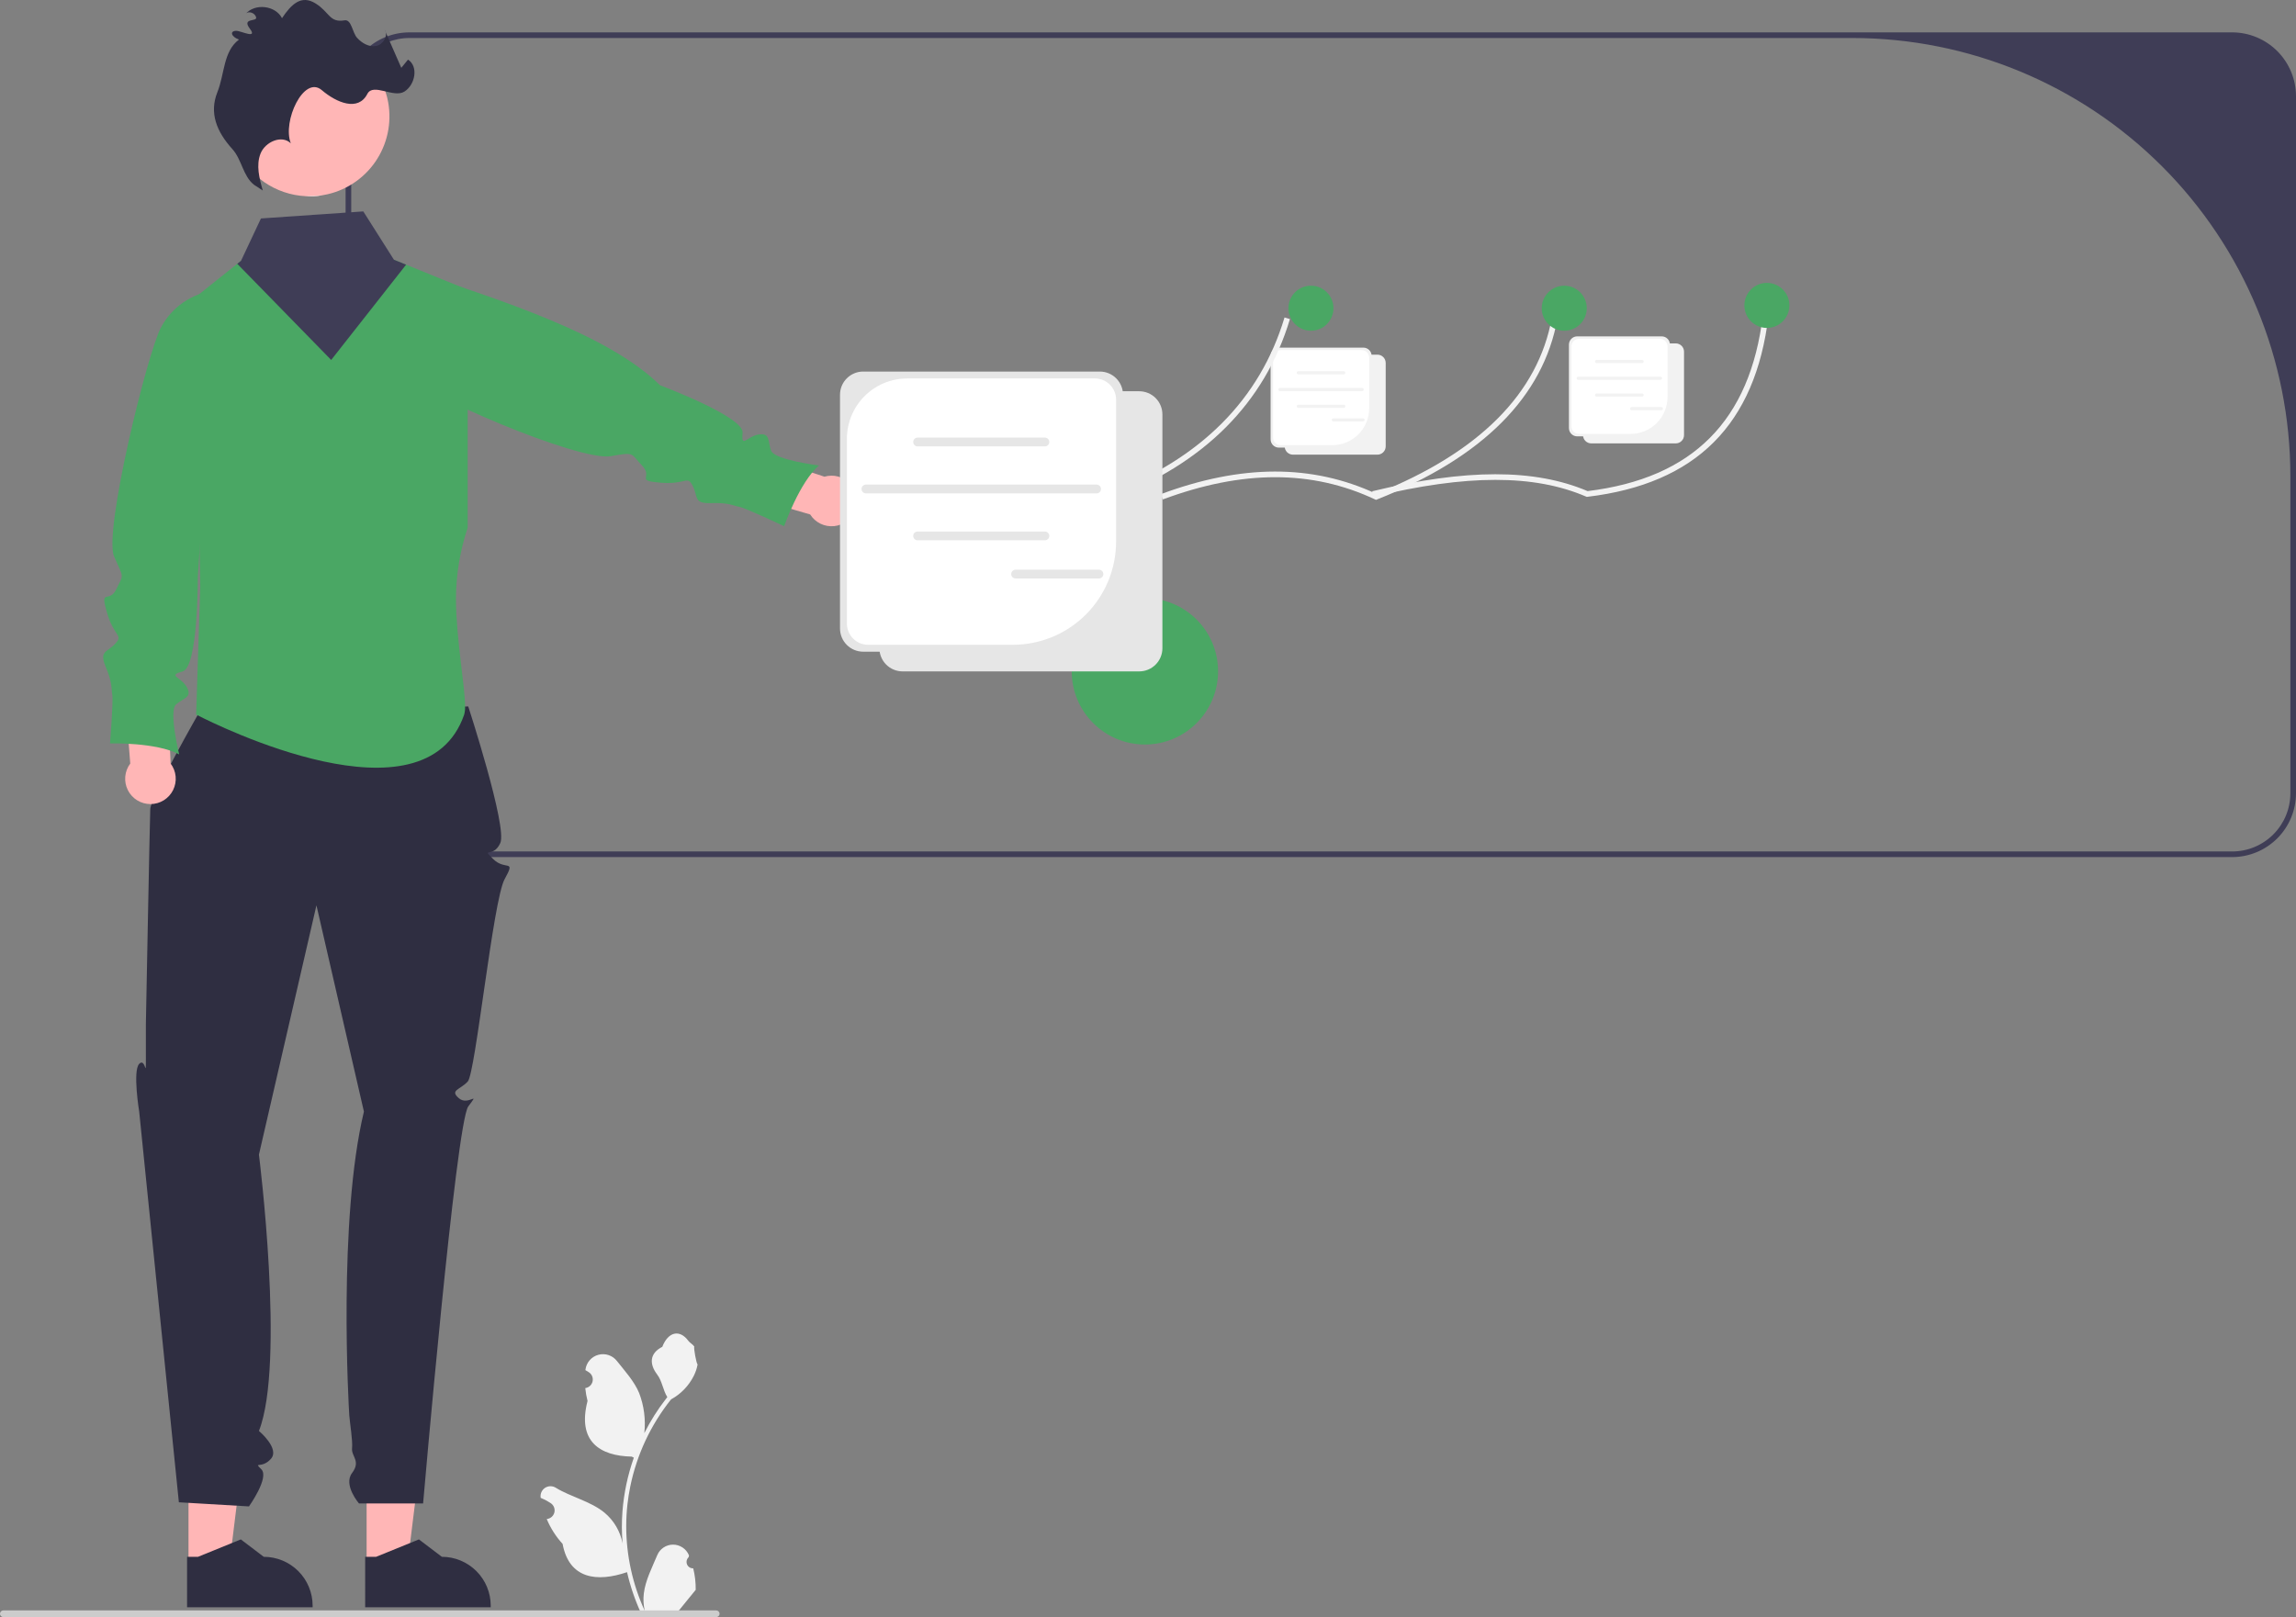 <svg width="697" height="491" viewBox="0 0 697 491" fill="none" xmlns="http://www.w3.org/2000/svg">
<rect x="0" y="0" width="697" height="491" fill="#808080" stroke="none"/>
<g clip-path="url(#clip0_734_1475)">
<path d="M347.558 226.053C359.826 226.053 369.772 216.105 369.772 203.833C369.772 191.56 359.826 181.612 347.558 181.612C335.289 181.612 325.344 191.56 325.344 203.833C325.344 216.105 335.289 226.053 347.558 226.053Z" fill="#4AA764"/>
<path d="M104.913 29.221V240.847C104.919 245.988 106.964 250.917 110.598 254.553C114.232 258.188 119.159 260.233 124.299 260.239H677.614C682.754 260.233 687.681 258.188 691.315 254.553C694.95 250.917 696.994 245.988 697 240.847V29.221C696.994 24.079 694.95 19.151 691.315 15.515C687.681 11.88 682.754 9.835 677.614 9.829H124.299C119.159 9.835 114.232 11.88 110.598 15.515C106.964 19.151 104.919 24.079 104.913 29.221ZM106.622 29.221C106.622 24.531 108.484 20.033 111.799 16.717C115.114 13.401 119.611 11.538 124.299 11.538H562.285C597.561 11.538 631.391 25.555 656.335 50.507C681.278 75.458 695.292 109.299 695.292 144.585V240.847C695.292 245.537 693.429 250.035 690.114 253.351C686.799 256.667 682.303 258.53 677.614 258.53H124.299C119.611 258.53 115.114 256.667 111.799 253.351C108.484 250.035 106.622 245.537 106.622 240.847V29.221Z" fill="#3F3D56"/>
<path d="M111.293 475.079L123.687 475.078L129.583 427.256L111.29 427.258L111.293 475.079Z" fill="#FFB6B6"/>
<path d="M110.856 488.013L148.971 488.012V487.53C148.97 483.594 147.407 479.82 144.625 477.037C141.843 474.254 138.07 472.69 134.135 472.69H134.134L127.172 467.407L114.183 472.691L110.855 472.691L110.856 488.013Z" fill="#2F2E41"/>
<path d="M57.225 475.079L69.62 475.078L75.516 427.256L57.223 427.258L57.225 475.079Z" fill="#FFB6B6"/>
<path d="M56.79 488.013L94.904 488.012V487.53C94.904 483.594 93.341 479.82 90.559 477.037C87.777 474.254 84.003 472.69 80.069 472.69H80.068L73.106 467.407L60.116 472.691L56.789 472.691L56.79 488.013Z" fill="#2F2E41"/>
<path d="M142.153 214.509C142.153 214.509 154.079 251.147 151.877 255.969C149.676 260.791 145.921 257.034 149.676 260.791C153.432 264.547 156.71 260.554 153.193 266.934C149.676 273.313 144.348 325.83 142.005 328.372C139.662 330.915 136.44 330.983 139.302 333.453C142.165 335.924 145.921 330.915 142.165 335.924C138.41 340.932 128.444 456.481 128.444 456.481H108.977C108.977 456.481 104.128 450.891 106.873 447.252C109.618 443.614 106.632 442.211 106.873 439.782C107.114 437.353 106.201 432.115 106.032 429.725C105.862 427.335 102.572 370.398 110.476 337.508L96.063 274.882L78.604 350.574C78.604 350.574 86.635 414.064 78.604 434.474C78.604 434.474 85.079 439.867 82.207 442.993C79.336 446.118 76.832 443.614 79.336 446.118C81.84 448.623 75.58 457.388 75.58 457.388L54.299 456.136L42.254 337.508C42.254 337.508 40.224 325.137 42.254 323.017C44.285 320.897 44.285 328.41 44.285 320.897V310.879C44.285 310.879 45.461 249.265 45.617 245.636C45.774 242.008 60.796 215.711 60.796 215.711L142.153 214.509Z" fill="#2F2E41"/>
<path d="M141.976 87.968V160.211C139.644 167.207 138.442 174.529 138.413 181.902C138.49 194.184 141.19 208.336 141.181 214.524C141.217 215.345 141.128 216.166 140.916 216.96C128.963 251.616 65.713 220.122 59.964 217.173C59.69 217.037 59.545 216.96 59.545 216.96L60.792 178.142L60.579 166.98L59.101 90.413L60.425 89.353L72.027 80.097L73.164 79.191L76.65 84.276L107.723 82.14L119.582 78.858L123.282 80.362L139.959 87.148L141.976 87.968Z" fill="#4AA764"/>
<path d="M250.273 144.738L228.497 137.537L222.648 149.406L245.942 156.201C246.704 157.41 247.787 158.382 249.07 159.009C250.354 159.635 251.787 159.891 253.208 159.748C254.629 159.605 255.982 159.068 257.115 158.198C258.247 157.327 259.115 156.158 259.62 154.822C260.125 153.485 260.247 152.035 259.973 150.632C259.699 149.23 259.039 147.932 258.068 146.885C257.097 145.837 255.853 145.081 254.476 144.702C253.099 144.323 251.643 144.335 250.273 144.738Z" fill="#FFB6B6"/>
<path d="M120.882 80.941L120.792 81.302C119.091 88.111 116.918 107.561 121.573 112.813C127.552 119.566 175.841 140.18 185.434 138.5C192.875 137.198 191.343 137.635 194.903 141.34C198.463 145.044 192.554 145.91 200.495 146.558C208.435 147.206 208.594 144.164 210.294 147.538C211.995 150.911 210.482 152.943 215.886 152.756C221.291 152.568 222.645 153.577 224.504 153.909C226.364 154.24 238.037 159.775 238.037 159.775C238.037 159.775 242.72 146.411 248.614 141.322C248.614 141.322 235.096 139.68 234.073 136.811C233.049 133.942 233.885 131.405 230.34 131.924C226.795 132.443 224.95 136.336 225.44 131.434C225.93 126.533 200.392 116.991 200.392 116.991C184.98 101.812 153.316 91.267 120.882 80.941Z" fill="#4AA764"/>
<path d="M51.793 231.823L50.805 208.902L37.637 207.64L39.543 231.836C38.683 232.977 38.158 234.335 38.027 235.757C37.897 237.18 38.165 238.611 38.803 239.89C39.441 241.168 40.422 242.243 41.637 242.994C42.852 243.745 44.253 244.142 45.681 244.141C47.109 244.139 48.509 243.739 49.722 242.986C50.936 242.232 51.915 241.155 52.55 239.875C53.185 238.595 53.451 237.164 53.317 235.741C53.183 234.319 52.655 232.962 51.793 231.823Z" fill="#FFB6B6"/>
<path d="M65.558 88.182L65.189 88.226C61.757 88.631 58.475 89.867 55.627 91.826C52.78 93.786 50.453 96.41 48.847 99.472C44.655 107.457 31.39 161.543 34.638 168.965C37.667 175.887 37.542 174.185 35.341 178.828C33.14 183.471 30.236 178.251 32.445 185.908C34.654 193.565 37.554 192.635 35.004 195.421C32.453 198.208 30.017 197.513 32.108 202.502C34.2 207.49 33.737 209.115 34.086 210.971C34.435 212.828 33.399 225.709 33.399 225.709C33.399 225.709 47.551 225.351 54.398 229.06C54.398 229.06 51.141 215.834 53.46 213.859C55.779 211.885 58.447 211.768 56.705 208.636C54.963 205.504 50.67 205.158 55.426 203.879C60.181 202.599 60.047 175.33 60.047 175.33L65.558 88.182Z" fill="#4AA764"/>
<path d="M99.488 58.97C98.932 59.098 98.377 59.209 97.822 59.295C96.125 59.574 94.403 59.663 92.687 59.56C88.216 59.32 83.9 57.846 80.216 55.301C76.532 52.757 73.625 49.242 71.817 45.145C70.008 41.049 69.369 36.532 69.971 32.094C70.573 27.657 72.391 23.473 75.225 20.006C78.059 16.539 81.797 13.925 86.025 12.455C90.254 10.984 94.807 10.713 99.18 11.672C103.552 12.632 107.574 14.784 110.798 17.891C114.023 20.997 116.324 24.936 117.447 29.271C117.498 29.468 117.549 29.656 117.592 29.852C119.05 36.115 117.962 42.701 114.567 48.161C111.172 53.621 105.748 57.509 99.488 58.97Z" fill="#FFB6B6"/>
<path d="M77.118 56.109C73.747 53.47 73.42 48.44 70.543 45.269C65.734 39.968 63.474 34.264 65.993 27.982C68.222 22.426 67.748 15.596 72.548 12.02C70.19 11.166 69.636 9.394 71.716 9.361C73.118 9.339 78.347 12.02 75.831 8.68C73.315 5.34 78.078 6.658 77.763 5.291C77.447 3.923 75.427 3.166 74.537 4.25C77.381 0.916 83.592 1.627 85.61 5.517C88.445 1.267 91.454 -1.657 95.792 1.04C100.053 3.689 99.997 6.963 104.579 6.176C106.733 5.806 106.936 9.877 108.407 11.493C109.879 13.109 112.03 14.36 114.177 13.954C116.324 13.548 117.966 10.871 116.763 9.047L121.824 20.596L123.864 18.094C127.105 20.207 126.041 25.72 122.778 27.8C119.516 29.879 113.289 25.073 111.519 28.513C108.728 33.937 102.181 31.198 97.684 27.365C92.232 22.717 85.65 36.85 88.277 43.517C85.552 40.84 80.51 43.062 79.098 46.612C77.687 50.162 78.722 54.161 79.768 57.836L77.118 56.109Z" fill="#2F2E41"/>
<path d="M413.879 135.911H388.233C387.567 135.911 386.929 135.646 386.459 135.175C385.988 134.704 385.723 134.066 385.723 133.401V108.059C385.723 107.393 385.988 106.755 386.459 106.285C386.929 105.814 387.567 105.549 388.233 105.548H413.879C414.545 105.549 415.183 105.814 415.653 106.285C416.124 106.755 416.389 107.393 416.389 108.059V133.401C416.389 134.066 416.124 134.704 415.653 135.175C415.183 135.646 414.545 135.911 413.879 135.911Z" fill="#F2F2F2"/>
<path d="M418.149 138.047H392.502C391.837 138.046 391.199 137.782 390.728 137.311C390.258 136.84 389.993 136.202 389.992 135.536V110.195C389.993 109.529 390.258 108.891 390.728 108.42C391.199 107.95 391.837 107.685 392.502 107.684H418.149C418.814 107.685 419.452 107.95 419.923 108.42C420.393 108.891 420.658 109.529 420.659 110.195V135.536C420.658 136.202 420.393 136.84 419.923 137.311C419.452 137.782 418.814 138.046 418.149 138.047Z" fill="#F2F2F2"/>
<path d="M388.77 106.296C388.16 106.296 387.576 106.539 387.144 106.97C386.713 107.402 386.471 107.987 386.471 108.597V132.863C386.471 133.473 386.713 134.058 387.144 134.49C387.576 134.921 388.16 135.163 388.77 135.163H404.453C407.42 135.163 410.266 133.984 412.364 131.885C414.463 129.786 415.642 126.939 415.642 123.971V108.597C415.642 107.987 415.399 107.402 414.968 106.97C414.537 106.539 413.952 106.296 413.342 106.296H388.77Z" fill="white"/>
<path d="M407.925 113.661H394.133C394.007 113.661 393.885 113.611 393.796 113.521C393.707 113.432 393.656 113.31 393.656 113.184C393.656 113.057 393.707 112.936 393.796 112.846C393.885 112.757 394.007 112.707 394.133 112.707H407.925C408.052 112.707 408.173 112.757 408.262 112.846C408.352 112.936 408.402 113.057 408.402 113.184C408.402 113.31 408.352 113.432 408.262 113.521C408.173 113.611 408.052 113.661 407.925 113.661Z" fill="#F2F2F2"/>
<path d="M407.925 123.839H394.133C394.007 123.839 393.885 123.789 393.796 123.7C393.707 123.61 393.656 123.489 393.656 123.362C393.656 123.235 393.707 123.114 393.796 123.025C393.885 122.935 394.007 122.885 394.133 122.885H407.925C408.052 122.885 408.173 122.935 408.262 123.025C408.352 123.114 408.402 123.235 408.402 123.362C408.402 123.489 408.352 123.61 408.262 123.7C408.173 123.789 408.052 123.839 407.925 123.839Z" fill="#F2F2F2"/>
<path d="M413.525 118.753H388.533C388.406 118.753 388.285 118.703 388.195 118.614C388.106 118.524 388.056 118.403 388.056 118.276C388.056 118.15 388.106 118.028 388.195 117.939C388.285 117.849 388.406 117.799 388.533 117.799H413.525C413.652 117.799 413.773 117.849 413.863 117.939C413.952 118.028 414.002 118.15 414.002 118.276C414.002 118.403 413.952 118.524 413.863 118.614C413.773 118.703 413.652 118.753 413.525 118.753Z" fill="#F2F2F2"/>
<path d="M413.78 127.978H404.752C404.625 127.978 404.504 127.928 404.414 127.838C404.325 127.749 404.274 127.627 404.274 127.501C404.274 127.374 404.325 127.253 404.414 127.163C404.504 127.074 404.625 127.023 404.752 127.023H413.78C413.907 127.023 414.028 127.074 414.118 127.163C414.207 127.253 414.257 127.374 414.257 127.501C414.257 127.627 414.207 127.749 414.118 127.838C414.028 127.928 413.907 127.978 413.78 127.978Z" fill="#F2F2F2"/>
<path d="M336.532 151.775L336.199 151.611C316.738 141.986 295.684 141.995 271.837 151.637L271.197 150.052C295.385 140.273 316.792 140.227 336.622 149.914C364.529 139.29 382.469 121.286 389.949 96.393L391.586 96.885C383.913 122.417 365.507 140.84 336.88 151.644L336.532 151.775Z" fill="#F2F2F2"/>
<path d="M417.717 151.775L417.382 151.618C398.255 142.642 377.19 142.65 352.981 151.646L352.386 150.043C376.903 140.933 398.296 140.889 417.772 149.914C449.018 137.425 466.956 119.452 471.093 96.487L472.775 96.79C468.51 120.459 450.102 138.912 418.061 151.639L417.717 151.775Z" fill="#F2F2F2"/>
<path d="M481.697 150.866L481.486 150.775C465.726 143.998 445.222 144.012 416.962 150.821L416.562 149.159C445.073 142.29 465.86 142.273 481.948 149.114C513.884 145.208 531.294 127.727 535.164 95.682L536.861 95.887C532.873 128.905 514.903 146.88 481.925 150.838L481.697 150.866Z" fill="#F2F2F2"/>
<path d="M397.966 100.42C401.741 100.42 404.801 97.359 404.801 93.583C404.801 89.807 401.741 86.746 397.966 86.746C394.191 86.746 391.131 89.807 391.131 93.583C391.131 97.359 394.191 100.42 397.966 100.42Z" fill="#4AA764"/>
<path d="M474.86 100.42C478.635 100.42 481.696 97.359 481.696 93.583C481.696 89.807 478.635 86.746 474.86 86.746C471.086 86.746 468.025 89.807 468.025 93.583C468.025 97.359 471.086 100.42 474.86 100.42Z" fill="#4AA764"/>
<path d="M536.376 99.566C540.151 99.566 543.211 96.505 543.211 92.729C543.211 88.953 540.151 85.892 536.376 85.892C532.601 85.892 529.541 88.953 529.541 92.729C529.541 96.505 532.601 99.566 536.376 99.566Z" fill="#4AA764"/>
<path d="M345.842 203.855H273.995C272.131 203.853 270.344 203.111 269.026 201.792C267.707 200.474 266.966 198.686 266.964 196.821V125.829C266.966 123.964 267.707 122.176 269.026 120.858C270.344 119.539 272.131 118.797 273.995 118.795H345.842C347.706 118.797 349.494 119.539 350.812 120.858C352.13 122.176 352.872 123.964 352.874 125.829V196.821C352.872 198.686 352.13 200.474 350.812 201.792C349.494 203.111 347.706 203.853 345.842 203.855Z" fill="#E6E6E6"/>
<path d="M333.88 197.872H262.034C260.169 197.87 258.382 197.128 257.064 195.81C255.746 194.491 255.004 192.703 255.002 190.838V119.847C255.004 117.982 255.746 116.194 257.064 114.875C258.382 113.557 260.169 112.815 262.034 112.813H333.88C335.744 112.815 337.532 113.557 338.85 114.875C340.168 116.194 340.91 117.982 340.912 119.847V190.838C340.91 192.703 340.168 194.491 338.85 195.81C337.532 197.128 335.744 197.87 333.88 197.872Z" fill="#E6E6E6"/>
<path d="M275.413 114.909C270.555 114.909 265.897 116.839 262.461 120.275C259.026 123.711 257.097 128.372 257.097 133.231V189.332C257.097 190.179 257.263 191.017 257.587 191.798C257.911 192.58 258.385 193.291 258.984 193.889C259.582 194.487 260.292 194.962 261.074 195.286C261.855 195.61 262.693 195.776 263.539 195.776H307.471C311.587 195.776 315.663 194.965 319.466 193.39C323.269 191.814 326.725 189.504 329.635 186.593C332.546 183.681 334.855 180.225 336.43 176.421C338.005 172.617 338.816 168.539 338.816 164.422V121.353C338.816 119.644 338.137 118.005 336.929 116.796C335.721 115.588 334.083 114.909 332.374 114.909H275.413Z" fill="white"/>
<path d="M317.199 135.539H278.563C278.209 135.539 277.869 135.398 277.618 135.147C277.367 134.897 277.227 134.557 277.227 134.202C277.227 133.847 277.367 133.507 277.618 133.256C277.869 133.006 278.209 132.865 278.563 132.865H317.199C317.554 132.865 317.894 133.006 318.144 133.256C318.395 133.507 318.536 133.847 318.536 134.202C318.536 134.557 318.395 134.897 318.144 135.147C317.894 135.398 317.554 135.539 317.199 135.539Z" fill="#E6E6E6"/>
<path d="M317.199 164.053H278.564C278.388 164.054 278.214 164.019 278.051 163.952C277.889 163.885 277.741 163.787 277.616 163.663C277.492 163.539 277.393 163.391 277.326 163.229C277.258 163.066 277.224 162.892 277.224 162.716C277.224 162.54 277.258 162.366 277.326 162.204C277.393 162.041 277.492 161.894 277.616 161.769C277.741 161.645 277.889 161.547 278.051 161.48C278.214 161.413 278.388 161.378 278.564 161.379H317.199C317.553 161.38 317.893 161.521 318.142 161.772C318.392 162.022 318.533 162.362 318.533 162.716C318.533 163.07 318.392 163.41 318.142 163.66C317.893 163.911 317.553 164.052 317.199 164.053Z" fill="#E6E6E6"/>
<path d="M332.889 149.806H262.875C262.52 149.806 262.18 149.665 261.93 149.414C261.679 149.163 261.538 148.823 261.538 148.468C261.538 148.114 261.679 147.774 261.93 147.523C262.18 147.272 262.52 147.131 262.875 147.131H332.889C333.243 147.131 333.583 147.272 333.834 147.523C334.085 147.774 334.226 148.114 334.226 148.468C334.226 148.823 334.085 149.163 333.834 149.414C333.583 149.665 333.243 149.806 332.889 149.806Z" fill="#E6E6E6"/>
<path d="M333.603 175.647H308.31C308.135 175.647 307.961 175.612 307.799 175.545C307.637 175.478 307.489 175.379 307.365 175.255C307.241 175.131 307.143 174.984 307.075 174.822C307.008 174.659 306.974 174.485 306.974 174.31C306.974 174.134 307.008 173.96 307.075 173.798C307.143 173.636 307.241 173.488 307.365 173.364C307.489 173.24 307.637 173.142 307.799 173.074C307.961 173.007 308.135 172.973 308.31 172.973H333.603C333.958 172.973 334.298 173.114 334.548 173.364C334.799 173.615 334.94 173.955 334.94 174.31C334.94 174.664 334.799 175.005 334.548 175.255C334.298 175.506 333.958 175.647 333.603 175.647Z" fill="#E6E6E6"/>
<path d="M504.444 132.493H478.797C478.132 132.492 477.494 132.227 477.023 131.757C476.553 131.286 476.288 130.648 476.287 129.982V104.641C476.288 103.975 476.553 103.337 477.023 102.866C477.494 102.395 478.132 102.131 478.797 102.13H504.444C505.109 102.131 505.747 102.395 506.218 102.866C506.688 103.337 506.953 103.975 506.954 104.641V129.982C506.953 130.648 506.688 131.286 506.218 131.757C505.747 132.227 505.109 132.492 504.444 132.493Z" fill="#F2F2F2"/>
<path d="M508.713 134.629H483.067C482.401 134.628 481.763 134.363 481.293 133.892C480.822 133.422 480.557 132.784 480.557 132.118V106.776C480.557 106.111 480.822 105.473 481.293 105.002C481.763 104.531 482.401 104.266 483.067 104.266H508.713C509.379 104.266 510.017 104.531 510.487 105.002C510.958 105.473 511.223 106.111 511.223 106.776V132.118C511.223 132.784 510.958 133.422 510.487 133.892C510.017 134.363 509.379 134.628 508.713 134.629Z" fill="#F2F2F2"/>
<path d="M479.335 102.878C478.725 102.878 478.14 103.12 477.709 103.552C477.277 103.983 477.035 104.568 477.035 105.178V129.444C477.035 130.055 477.277 130.64 477.709 131.071C478.14 131.502 478.725 131.745 479.335 131.745H495.017C497.985 131.745 500.83 130.566 502.929 128.467C505.027 126.368 506.206 123.521 506.206 120.552V105.178C506.206 104.568 505.964 103.983 505.532 103.552C505.101 103.12 504.516 102.878 503.906 102.878H479.335Z" fill="white"/>
<path d="M498.489 110.242H484.698C484.571 110.242 484.45 110.192 484.36 110.102C484.271 110.013 484.221 109.892 484.221 109.765C484.221 109.638 484.271 109.517 484.36 109.427C484.45 109.338 484.571 109.288 484.698 109.288H498.489C498.616 109.288 498.737 109.338 498.827 109.427C498.916 109.517 498.967 109.638 498.967 109.765C498.967 109.892 498.916 110.013 498.827 110.102C498.737 110.192 498.616 110.242 498.489 110.242Z" fill="#F2F2F2"/>
<path d="M498.489 120.421H484.698C484.571 120.421 484.45 120.371 484.36 120.281C484.271 120.192 484.221 120.07 484.221 119.944C484.221 119.817 484.271 119.696 484.36 119.606C484.45 119.517 484.571 119.466 484.698 119.466H498.489C498.616 119.466 498.737 119.517 498.827 119.606C498.916 119.696 498.967 119.817 498.967 119.944C498.967 120.07 498.916 120.192 498.827 120.281C498.737 120.371 498.616 120.421 498.489 120.421Z" fill="#F2F2F2"/>
<path d="M504.09 115.335H479.097C478.971 115.335 478.849 115.285 478.76 115.195C478.67 115.106 478.62 114.984 478.62 114.858C478.62 114.731 478.67 114.61 478.76 114.52C478.849 114.431 478.971 114.38 479.097 114.38H504.09C504.216 114.38 504.338 114.431 504.427 114.52C504.517 114.61 504.567 114.731 504.567 114.858C504.567 114.984 504.517 115.106 504.427 115.195C504.338 115.285 504.216 115.335 504.09 115.335Z" fill="#F2F2F2"/>
<path d="M504.345 124.559H495.316C495.189 124.559 495.068 124.509 494.979 124.419C494.889 124.33 494.839 124.208 494.839 124.082C494.839 123.955 494.889 123.834 494.979 123.744C495.068 123.655 495.189 123.604 495.316 123.604H504.345C504.471 123.604 504.593 123.655 504.682 123.744C504.772 123.834 504.822 123.955 504.822 124.082C504.822 124.208 504.772 124.33 504.682 124.419C504.593 124.509 504.471 124.559 504.345 124.559Z" fill="#F2F2F2"/>
<path d="M210.443 476.186C210.046 476.205 209.653 476.1 209.317 475.888C208.981 475.675 208.719 475.364 208.566 474.997C208.412 474.63 208.375 474.225 208.46 473.837C208.544 473.448 208.746 473.095 209.038 472.825L209.171 472.297C209.154 472.254 209.136 472.212 209.118 472.17C208.718 471.224 208.048 470.418 207.191 469.853C206.335 469.288 205.33 468.988 204.304 468.992C203.278 468.996 202.276 469.303 201.424 469.875C200.571 470.446 199.907 471.257 199.514 472.205C197.943 475.99 195.943 479.781 195.451 483.782C195.234 485.551 195.325 487.344 195.721 489.082C192.031 481.031 190.116 472.281 190.103 463.424C190.102 461.202 190.226 458.981 190.473 456.773C190.677 454.962 190.96 453.165 191.323 451.38C193.3 441.696 197.546 432.619 203.711 424.895C206.696 423.266 209.109 420.761 210.626 417.719C211.176 416.625 211.564 415.457 211.779 414.252C211.443 414.296 210.51 409.168 210.764 408.853C210.295 408.141 209.455 407.787 208.943 407.093C206.395 403.637 202.884 404.24 201.052 408.936C197.137 410.913 197.099 414.191 199.501 417.343C201.029 419.349 201.239 422.063 202.58 424.21C202.442 424.387 202.299 424.558 202.161 424.735C199.639 427.978 197.441 431.462 195.598 435.134C196.046 431.02 195.512 426.858 194.038 422.99C192.544 419.386 189.745 416.35 187.279 413.235C186.627 412.397 185.742 411.773 184.735 411.439C183.728 411.105 182.644 411.078 181.622 411.36C180.599 411.642 179.683 412.221 178.989 413.023C178.295 413.826 177.855 414.817 177.724 415.87C177.719 415.916 177.714 415.962 177.709 416.007C178.075 416.214 178.434 416.433 178.784 416.665C179.225 416.96 179.566 417.381 179.764 417.873C179.961 418.364 180.006 418.904 179.891 419.422C179.776 419.939 179.508 420.41 179.122 420.773C178.735 421.135 178.248 421.372 177.724 421.453L177.67 421.461C177.801 422.781 178.032 424.09 178.36 425.375C175.198 437.61 182.026 442.066 191.775 442.266C191.991 442.377 192.2 442.487 192.416 442.592C190.564 447.84 189.403 453.306 188.961 458.854C188.711 462.127 188.726 465.415 189.005 468.685L188.989 468.569C188.282 464.932 186.343 461.651 183.498 459.279C179.272 455.807 173.303 454.528 168.744 451.737C168.26 451.426 167.696 451.26 167.121 451.259C166.545 451.257 165.981 451.421 165.495 451.729C165.009 452.038 164.621 452.479 164.378 453.001C164.134 453.523 164.045 454.104 164.121 454.675L164.14 454.797C164.819 455.074 165.481 455.392 166.121 455.752C166.487 455.958 166.845 456.178 167.196 456.41C167.637 456.704 167.978 457.125 168.175 457.617C168.373 458.109 168.417 458.649 168.303 459.166C168.188 459.684 167.92 460.154 167.533 460.517C167.146 460.879 166.659 461.116 166.136 461.197L166.082 461.205C166.043 461.211 166.01 461.216 165.972 461.222C167.133 463.995 168.762 466.548 170.789 468.768C172.767 479.448 181.26 480.462 190.346 477.352H190.352C191.349 481.685 192.793 485.903 194.661 489.937H210.058C210.113 489.766 210.162 489.589 210.212 489.418C208.787 489.508 207.356 489.423 205.952 489.164C207.094 487.762 208.237 486.349 209.379 484.947C209.404 484.921 209.428 484.893 209.451 484.864C210.03 484.147 210.615 483.435 211.194 482.717L211.195 482.716C211.226 480.516 210.973 478.322 210.443 476.186Z" fill="#F2F2F2"/>
<path d="M4.50247e-06 489.983C-0 490.117 0.026 490.249 0.077 490.373C0.128 490.496 0.202 490.608 0.297 490.703C0.391 490.797 0.504 490.872 0.627 490.923C0.751 490.974 0.883 491 1.017 491H217.423C217.693 491 217.952 490.893 218.142 490.702C218.333 490.511 218.44 490.253 218.44 489.983C218.44 489.713 218.333 489.454 218.142 489.264C217.952 489.073 217.693 488.966 217.423 488.966H1.017C0.883 488.965 0.751 488.991 0.627 489.042C0.504 489.093 0.391 489.168 0.297 489.263C0.202 489.357 0.128 489.47 0.077 489.593C0.026 489.717 -0 489.849 4.50247e-06 489.983Z" fill="#CCCCCC"/>
<path d="M92.686 59.56L97.821 59.295C96.125 59.574 94.403 59.663 92.686 59.56Z" fill="#F2F2F2"/>
<path d="M123.283 80.362L122.437 81.439L120.164 84.328L100.539 109.292L72.028 80.097L73.165 79.191L79.214 66.329L110.288 64.192L119.583 78.858L123.283 80.362Z" fill="#3F3D56"/>
</g>
<defs>
<clipPath id="clip0_734_1475">
<rect width="697" height="491" fill="white"/>
</clipPath>
</defs>
</svg>
